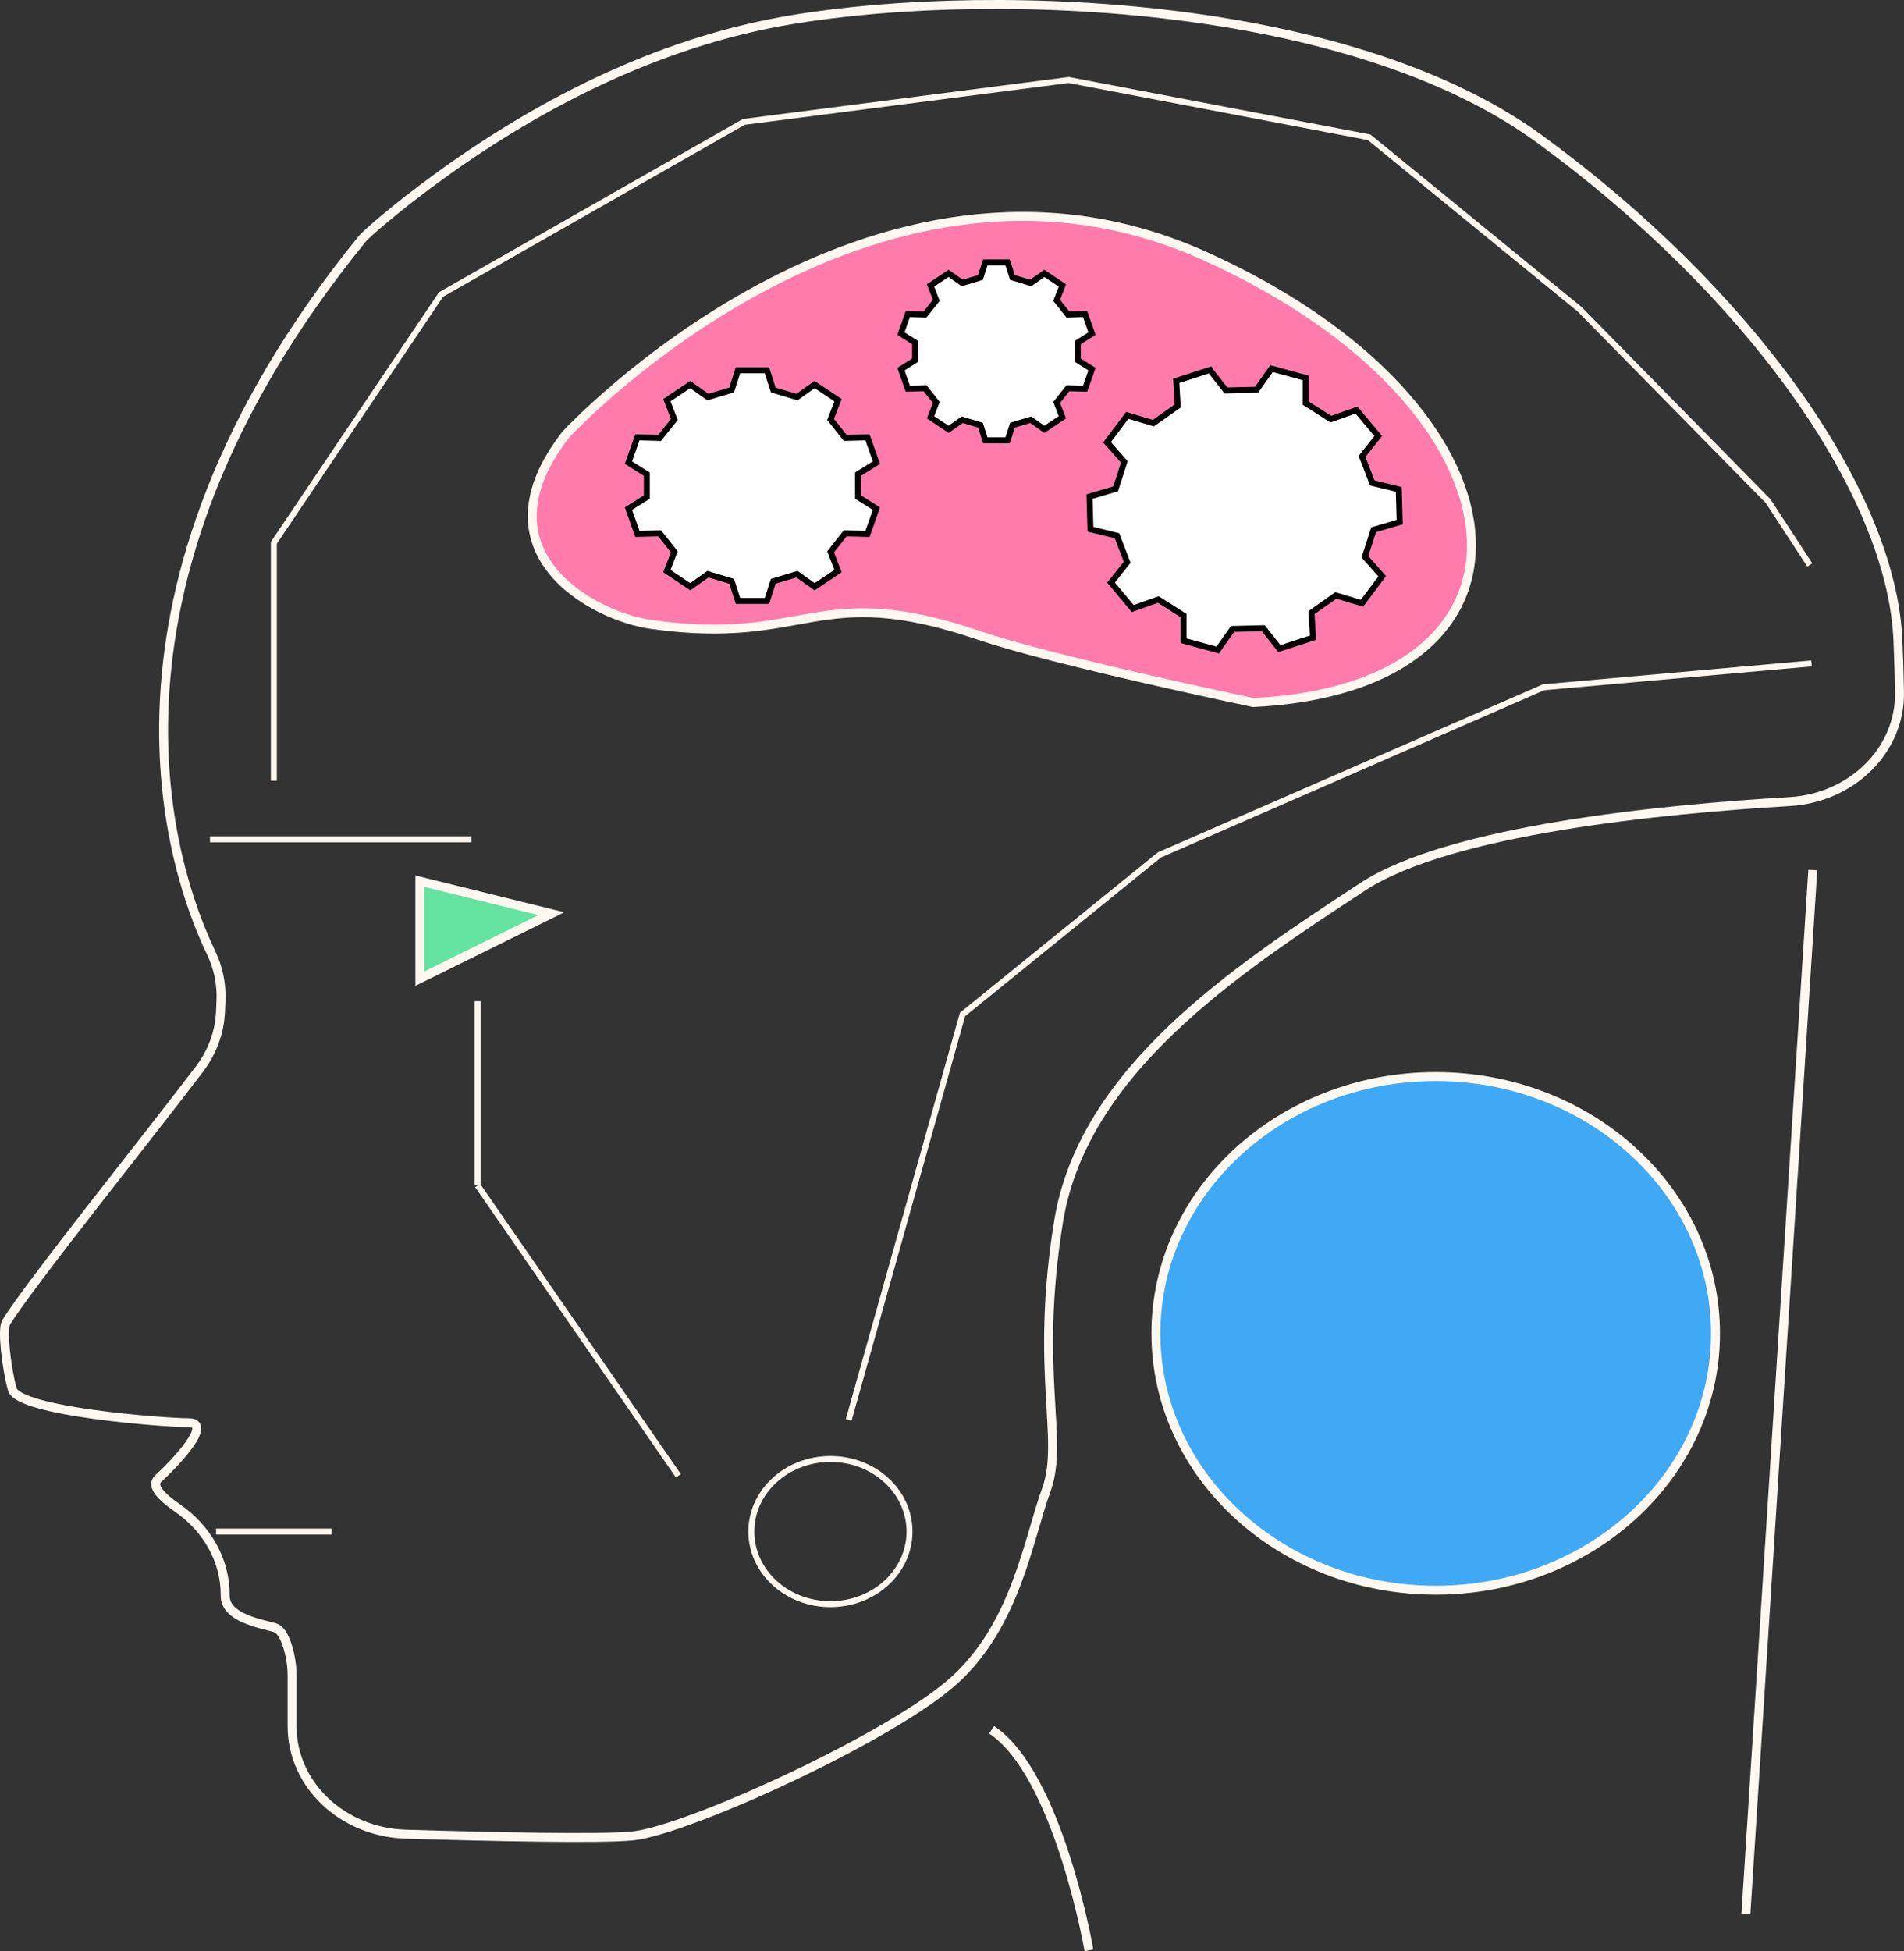 <?xml version="1.0" encoding="UTF-8"?>
<svg id="Lag_1" data-name="Lag 1" xmlns="http://www.w3.org/2000/svg" viewBox="0 0 638.89 654.5">
  <rect x="0" y="0" width="638.89" height="654.5" fill="#333333" stroke="none"/>
  <defs>
    <style>
      .cls-1 {
        fill: #ff7bac;
      }

      .cls-1, .cls-2, .cls-3, .cls-4, .cls-5, .cls-6 {
        stroke-miterlimit: 10;
      }

      .cls-1, .cls-2, .cls-3, .cls-4, .cls-6 {
        stroke: #fff8f0;
      }

      .cls-1, .cls-2, .cls-4, .cls-6 {
        stroke-width: 3px;
      }

      .cls-2, .cls-3 {
        fill: none;
      }

      .cls-3, .cls-5 {
        stroke-width: 2px;
      }

      .cls-4 {
        fill: #64e3a1;
      }

      .cls-5 {
        fill: #fff;
        stroke: #000;
      }

      .cls-6 {
        fill: #3fa9f5;
      }
    </style>
  </defs>
  <path class="cls-2" d="m70.76,319.42c-12.45-25.86-46.03-120.01,50.6-239.07,2.16-2.66,12.68-11.09,15.43-13.24,30.8-23.97,70.68-47.78,116.34-58.06,60.19-13.56,193.91-13.11,263.31,37.46,69.4,50.57,118.39,117.99,120.43,168.56.27,6.52.43,12.23.51,17.23.31,19.25-15.9,35.36-36.84,36.6-42.89,2.53-114.22,9.51-143.29,28.58-42.86,28.09-93.89,61.8-102.06,112.37-8.16,50.57,2.04,73.04-4.08,89.9-6.12,16.86-10.21,44.95-30.62,63.68-20.82,19.1-89.81,50.57-108.18,52.44-10.64,1.09-47.21.28-76.15-.58-21.27-.64-38.15-16.65-38.15-36.17v-16.85c0-2.27-.22-4.53-.69-6.78-.8-3.71-2.33-8.63-5.06-9.46-4.45-1.33-16.7-3.2-16.7-10.69v-.37c0-11.56-6.1-22.31-16.19-29.23-5.14-3.54-8.9-7.32-6.27-9.74,6.12-5.62,18.37-18.73,10.21-18.73s-57.15-3.74-59.19-11.24c-2.04-7.49-3.47-20.17-2.04-22.47,8.16-13.11,47.54-62.07,64.89-84.99,4.29-5.66,6.72-12.3,7.02-19.2l.16-3.78c.24-5.56-.94-11.09-3.39-16.18v.04Z"/>
  <path class="cls-2" d="m332.74,580.27c22.45,14.93,32.66,73.98,32.66,73.98"/>
  <path class="cls-6" d="m481.75,533.45c51.86,0,93.89-38.57,93.89-86.15s-42.04-86.15-93.89-86.15-93.89,38.57-93.89,86.15,42.04,86.15,93.89,86.15Z"/>
  <path class="cls-4" d="m140.88,328.3l44.13-21.8-44.13-10.9v32.7Z"/>
  <path class="cls-1" d="m189.86,145.77s102.06-110.5,214.32-59.93c112.26,50.57,120.43,144.75,16.33,149.83,0,0-66.89-13.99-91.85-22.47-55.11-18.73-57.15,3.75-110.22-3.74-19.86-2.81-59.19-24.35-28.58-63.68Z"/>
  <path class="cls-5" d="m257.34,124.23l2.12,6.59,7.96,2.38,5.92-4.2,7.86,5.24-2.51,6.46c2.1,2.64,2.82,3.56,4.92,6.2l7.47-.19,3,8.48-6.16,3.88v7.68l6.16,3.88-3,8.48-7.47-.19c-2.1,2.64-2.82,3.56-4.92,6.2l2.51,6.46c-4.08,2.73-3.78,2.51-7.86,5.24l-5.92-4.2c-3.39,1.01-4.57,1.37-7.96,2.38l-2.12,6.59h-9.72l-2.12-6.59-7.96-2.38-5.92,4.2-7.86-5.24,2.51-6.46-4.92-6.2-7.47.19c-1.57-4.4-1.45-4.08-3-8.48l6.16-3.88v-7.68l-6.16-3.88c1.57-4.4,1.45-4.08,3-8.48l7.47.19,4.92-6.2-2.51-6.46c4.08-2.73,3.78-2.51,7.86-5.24l5.92,4.2,7.96-2.38,2.12-6.59h9.72Z"/>
  <path class="cls-5" d="m405.98,124.14l5.39,6.84,10.29-.24,5-7.08c5.96,1.63,5.51,1.5,11.47,3.13v8.45c3.59,2.29,4.84,3.07,8.45,5.36l8.59-3.03c3.78,4.53,3.49,4.18,7.29,8.71l-5.43,6.82,3.43,8.9,8.9,2.17.31,10.97-8.76,2.58c-1.24,3.86-1.67,5.19-2.92,9.05l5.8,6.55c-3.53,4.7-3.27,4.35-6.78,9.05l-8.76-2.62c-3.47,2.45-4.7,3.3-8.17,5.75l.49,8.43c-5.86,1.91-5.41,1.76-11.29,3.65l-5.39-6.84-10.29.24-5,7.08c-5.96-1.63-5.51-1.5-11.47-3.13v-8.45c-3.59-2.28-4.84-3.07-8.45-5.36l-8.59,3.03c-3.78-4.53-3.49-4.18-7.29-8.71l5.43-6.82-3.43-8.9-8.9-2.17c-.16-5.71-.14-5.26-.31-10.97l8.76-2.59,2.92-9.05-5.8-6.56c3.53-4.7,3.26-4.35,6.78-9.05l8.76,2.62c3.47-2.45,4.69-3.3,8.16-5.75l-.49-8.43,11.29-3.65Z"/>
  <path class="cls-5" d="m338.11,88.01l1.63,5.08,6.12,1.84,4.57-3.22,6.06,4.05-1.94,4.98,3.8,4.78,5.76-.15c1.2,3.41,1.1,3.15,2.31,6.54l-4.76,3v5.92l4.76,3c-1.2,3.41-1.1,3.15-2.31,6.54l-5.76-.15-3.8,4.78,1.94,4.98c-3.14,2.1-2.92,1.95-6.06,4.04l-4.57-3.22-6.12,1.83-1.63,5.08h-7.49l-1.63-5.08-6.12-1.83-4.57,3.22c-3.14-2.1-2.92-1.95-6.06-4.04l1.94-4.98-3.8-4.78-5.76.15c-1.2-3.41-1.1-3.15-2.31-6.54l4.76-3v-5.92l-4.76-3c1.2-3.41,1.1-3.15,2.31-6.54l5.76.15,3.8-4.78-1.94-4.98c3.14-2.1,2.92-1.95,6.06-4.05l4.57,3.22,6.12-1.84,1.63-5.08h7.49Z"/>
  <path class="cls-3" d="m160.27,335.86v61.8"/>
  <path class="cls-3" d="m72.5,513.78h38.78"/>
  <path class="cls-3" d="m278.65,538.13c14.65,0,26.54-10.9,26.54-24.35s-11.88-24.35-26.54-24.35-26.54,10.9-26.54,24.35,11.88,24.35,26.54,24.35Z"/>
  <path class="cls-3" d="m284.78,476.33l38.19-136.01,66.07-53.53,128.9-56.24,89.91-8"/>
  <path class="cls-3" d="m70.46,281.55h87.77"/>
  <path class="cls-3" d="m227.62,495.06l-67.36-97.39"/>
  <path class="cls-3" d="m91.89,261.91v-79.82l56.09-83.29,101.61-57.91,109-14.05,100.83,19.22,70.6,57.66,63.26,64.37,14,21.43"/>
  <path class="cls-2" d="m585.84,642.07l22.45-350.22"/>
</svg>